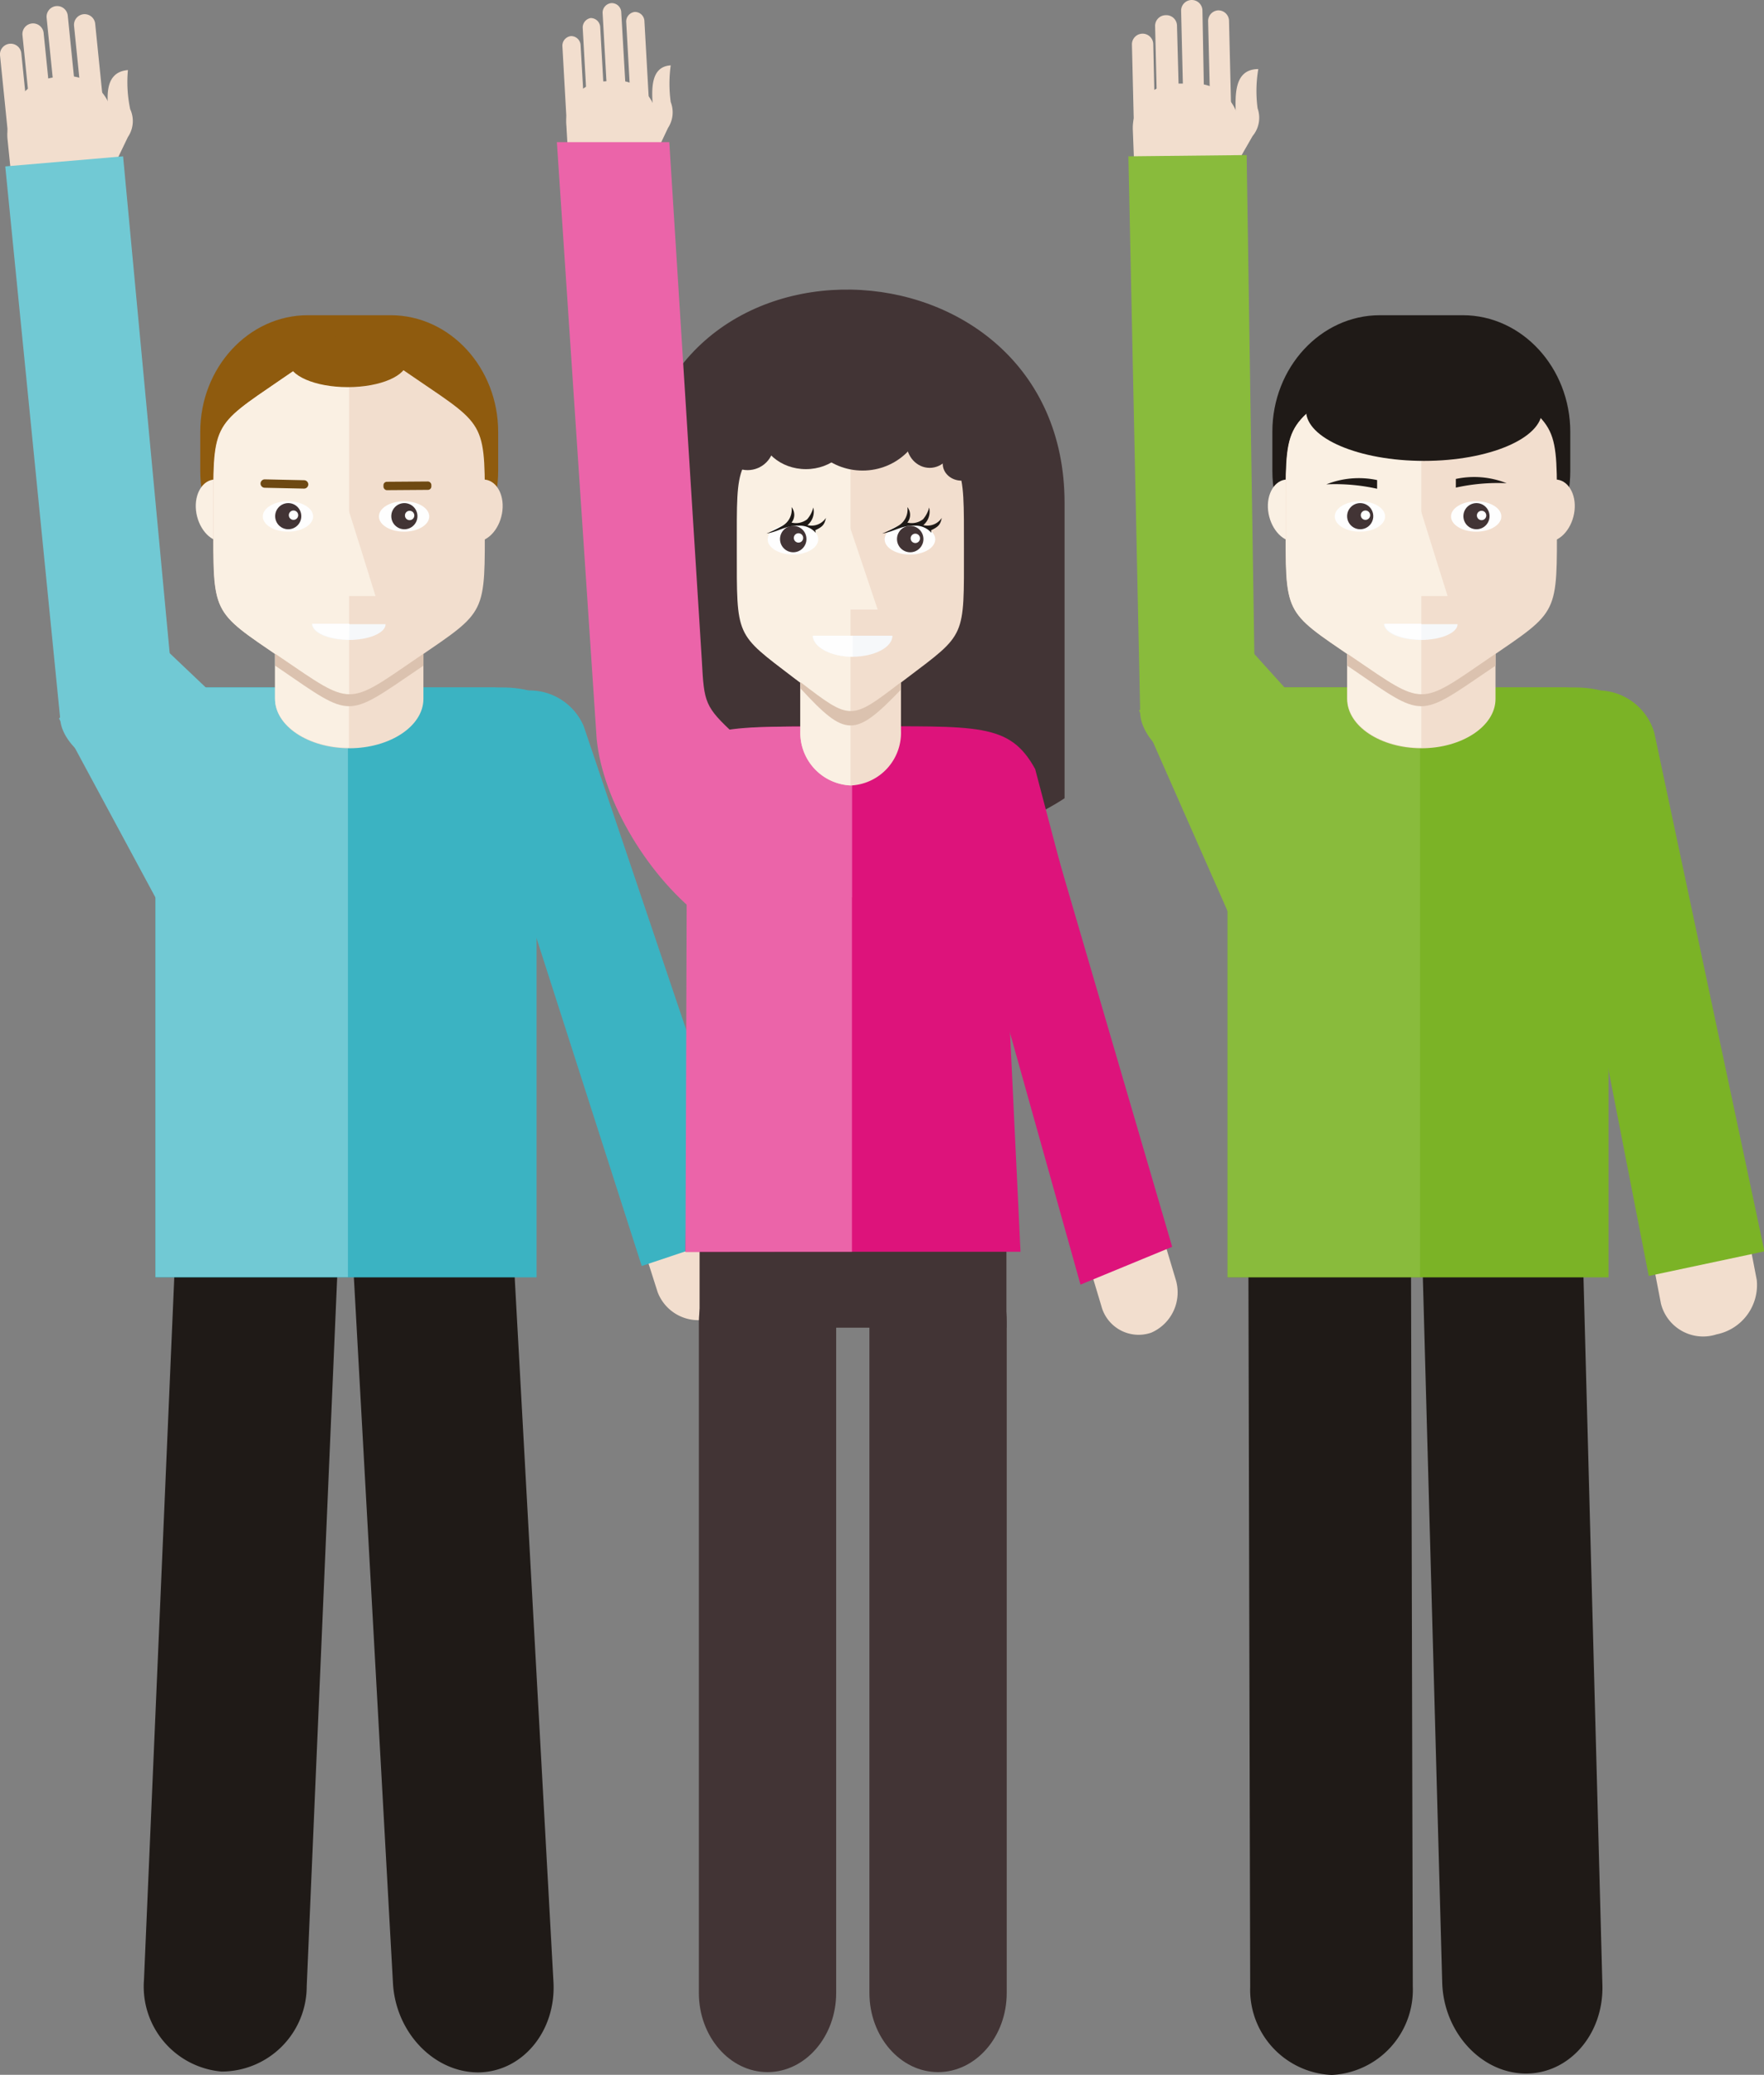 <svg xmlns="http://www.w3.org/2000/svg" viewBox="0 0 124.11 145.99"><rect x="0" y="0" width="124.11" height="145.99" fill="#808080" stroke="none"/><defs><style>.cls-1{fill:#1f1a17}.cls-1,.cls-12,.cls-13,.cls-18,.cls-19,.cls-2,.cls-20,.cls-3,.cls-4,.cls-5,.cls-6,.cls-7,.cls-8{fill-rule:evenodd}.cls-2{fill:#7bb326}.cls-3{fill:#89bb3c}.cls-4{fill:#faf0e3}.cls-5{fill:#f2dece}.cls-6{fill:#dbc2af}.cls-7{fill:#f6f8fa}.cls-8,.cls-9{fill:#fefefe}.cls-10,.cls-18{fill:#423435}.cls-12{fill:#3bb3c2}.cls-13{fill:#71c9d4}.cls-19{fill:#dd137b}.cls-20{fill:#eb64a9}</style></defs><g id="Слой_2" data-name="Слой 2"><g id="Layer_1" data-name="Layer 1"><path class="cls-1" d="M93.53 80.91a6 6 0 0 1 5.74 6.2l.13 52.66a6 6 0 0 1-5.7 6.23 6 6 0 0 1-5.74-6.2l-.13-52.66a6 6 0 0 1 5.7-6.23zm11.98-1.14c3.1.05 5.71 2.94 5.8 6.41l1.43 53.51c.09 3.47-2.37 6.27-5.47 6.21-3.1-.06-5.71-2.94-5.8-6.41L100 86c-.05-3.49 2.41-6.28 5.51-6.23z"/><path class="cls-2" d="M88.76 48.37h22c1.71 0 3.11.49 3.11 1.09v11.78H85.65V49.46c0-.6 1.35-1.09 3.11-1.09z"/><path class="cls-2" d="M89.32 48.37h20.85a3.28 3.28 0 0 1 3 3.51v38h-26.8v-38a3.28 3.28 0 0 1 2.95-3.51z"/><path class="cls-3" d="M89.32 48.37h10.59v41.49H86.37v-38a3.28 3.28 0 0 1 2.95-3.49z"/><path class="cls-1" d="M97.08 22.18h5.84c4.16 0 7.56 3.69 7.56 8.21v2.75c0 4.51-3.4 8.21-7.56 8.21h-5.84c-4.16 0-7.56-3.69-7.56-8.21v-2.76c0-4.51 3.4-8.2 7.56-8.2z"/><path class="cls-4" d="M90.57 33.74c.87 0 1.69 1 1.82 2.18s-.47 2.18-1.35 2.18-1.69-1-1.82-2.18.48-2.18 1.35-2.18z"/><path class="cls-5" d="M109.43 33.74c-.87 0-1.69 1-1.82 2.18s.47 2.18 1.35 2.18 1.69-1 1.82-2.18-.48-2.18-1.35-2.18zM100 37c2.87 0 5.22 1.56 5.22 3.47v8.71c0 1.91-2.35 3.47-5.22 3.47-2.87 0-5.22-1.56-5.22-3.47v-8.74c0-1.91 2.35-3.44 5.22-3.44z"/><path class="cls-4" d="M100 52.61c-2.86 0-5.2-1.56-5.2-3.46v-8.71c0-1.9 2.34-3.46 5.2-3.47z"/><path class="cls-5" d="M104.77 26.7c5 3.4 4.77 3 4.77 9.81s.19 6.41-4.77 9.81-4.59 3.4-9.55 0-4.77-3-4.77-9.81-.19-6.41 4.77-9.81 4.59-3.4 9.55 0z"/><path class="cls-4" d="M100 48.86c-1.14 0-2.29-.86-4.76-2.55-5-3.4-4.77-3-4.77-9.81s-.19-6.41 4.77-9.81c2.47-1.69 3.62-2.54 4.76-2.55z"/><path class="cls-6" d="M105.22 46v.84l-.44.3c-5 3.4-4.59 3.4-9.55 0l-.44-.3V46l.44.3c5 3.4 4.59 3.4 9.55 0z"/><path class="cls-5" d="M120.77 93.89a3.06 3.06 0 0 1-3.91-2.16l-7.39-38.3a3.54 3.54 0 0 1 2.83-3.83 3.06 3.06 0 0 1 3.91 2.16l7.39 38.3a3.54 3.54 0 0 1-2.83 3.83z"/><path class="cls-2" d="M116 89.78l-7.22-37a3.89 3.89 0 0 1 3.06-4.16 4.14 4.14 0 0 1 4.55 2.93l7.75 36.5z"/><path class="cls-4" d="M99.96 35.9l.94 3.02.95 3.02h-3.79l.95-3.02.95-3.02z"/><path class="cls-7" d="M102.55 43.92c0 .62-1.19 1.11-2.59 1.11s-2.55-.49-2.59-1.11z"/><path class="cls-8" d="M100 45c-1.41 0-2.55-.49-2.59-1.11H100z"/><ellipse class="cls-9" cx="95.68" cy="36.34" rx="1.77" ry="1.07"/><ellipse class="cls-9" cx="103.86" cy="36.34" rx="1.77" ry="1.07"/><circle class="cls-10" cx="95.7" cy="36.32" r=".92"/><circle class="cls-10" cx="103.88" cy="36.32" r=".92"/><circle class="cls-9" cx="96.07" cy="36.25" r=".33"/><circle class="cls-9" cx="104.24" cy="36.27" r=".33"/><path class="cls-3" d="M80.14 49.99l6.4 14.51 5.42-14.37-4.79-5.31-7.03 5.17z"/><path class="cls-5" d="M82.74 5.88h1.28A3.13 3.13 0 0 1 87.2 8.9l.07 2.86a3.13 3.13 0 0 1-3 3.21h-1.28a3.13 3.13 0 0 1-3.18-3.06l-.11-2.83a3.13 3.13 0 0 1 3.04-3.2z"/><path class="cls-5" d="M80.57 10.92a.75.75 0 0 0 .73-.77l-.16-7.05a.75.75 0 0 0-.77-.73.75.75 0 0 0-.73.77l.17 7.05a.75.75 0 0 0 .76.73zm1.67-1.3a.75.75 0 0 0 .76-.77l-.19-7.05a.75.75 0 0 0-.81-.73.75.75 0 0 0-.73.77l.17 7.05a.75.75 0 0 0 .8.73zM84 8.55a.75.75 0 0 0 .73-.77L84.6.73a.75.75 0 0 0-.77-.73.75.75 0 0 0-.73.77l.17 7.05a.75.75 0 0 0 .73.73zm1.91.73a.75.75 0 0 0 .73-.77l-.17-7.05a.75.75 0 0 0-.77-.73.75.75 0 0 0-.7.77l.17 7.05a.75.75 0 0 0 .74.73z"/><path class="cls-5" d="M88.13 9.57l-1.72 3-.13-2.08.66-2.38c0-1.19-.23-3.24 1.59-3.25a9.2 9.2 0 0 0-.05 2.76 2 2 0 0 1-.35 1.95z"/><path class="cls-3" d="M87.71 10.91l.61 39.53a3.87 3.87 0 0 1-3.81 3.49c-2.05.06-4.26-2.06-4.29-3.78L79.39 11z"/><path class="cls-1" d="M100.19 32.43c4.57 0 8.3-1.59 8.3-3.53s-3.73-3.53-8.3-3.53-8.3 1.59-8.3 3.53 3.73 3.53 8.3 3.53z"/><ellipse cx="99.93" cy="25.4" rx="5.09" ry="1.8" fill="#1f1a17"/><path class="cls-1" d="M93.32 34.08a6.18 6.18 0 0 1 3.57-.3v.61a13.66 13.66 0 0 0-3.57-.31zM106 34a6.18 6.18 0 0 0-3.57-.3v.61A13.66 13.66 0 0 1 106 34zM18.39 80.7a6 6 0 0 1 5.45 6.45l-2.26 52.61a6 6 0 0 1-6 6 6 6 0 0 1-5.45-6.45l2.27-52.65a6 6 0 0 1 5.99-5.96zM30 79.78c3.1 0 5.79 2.78 6 6.24l2.94 53.44c.19 3.47-2.19 6.33-5.29 6.36-3.1 0-5.79-2.78-6-6.24l-2.96-53.44c-.19-3.46 2.19-6.33 5.31-6.36z"/><path class="cls-12" d="M13.33 48.37h22c1.71 0 3.11.49 3.11 1.09v11.78H10.22V49.46c0-.6 1.4-1.09 3.11-1.09z"/><path class="cls-12" d="M13.9 48.37h20.85a3.28 3.28 0 0 1 3 3.51v38H10.94v-38a3.28 3.28 0 0 1 2.96-3.51z"/><path class="cls-13" d="M13.9 48.37h10.58v41.49H10.94v-38a3.28 3.28 0 0 1 2.96-3.49z"/><path d="M21.65 22.18h5.84c4.16 0 7.56 3.69 7.56 8.21v2.75c0 4.51-3.4 8.21-7.56 8.21h-5.84c-4.16 0-7.56-3.69-7.56-8.21v-2.76c0-4.51 3.4-8.2 7.56-8.2z" fill="#8f5b0e" fill-rule="evenodd"/><path class="cls-4" d="M15.14 33.74c.87 0 1.69 1 1.82 2.18s-.47 2.18-1.35 2.18-1.69-1-1.82-2.18.48-2.18 1.35-2.18z"/><path class="cls-5" d="M34 33.74c-.87 0-1.69 1-1.82 2.18s.47 2.18 1.35 2.18 1.69-1 1.82-2.18-.47-2.18-1.35-2.18zM24.57 37c2.87 0 5.22 1.56 5.22 3.47v8.71c0 1.91-2.35 3.47-5.22 3.47-2.87 0-5.22-1.56-5.22-3.47v-8.74c0-1.91 2.35-3.44 5.22-3.44z"/><path class="cls-4" d="M24.55 52.61c-2.86 0-5.2-1.56-5.2-3.46v-8.71c0-1.9 2.34-3.46 5.2-3.47z"/><path class="cls-5" d="M29.34 26.7c5 3.4 4.77 3 4.77 9.81s.19 6.41-4.77 9.81-4.59 3.4-9.55 0S15 43.3 15 36.51s-.19-6.41 4.77-9.81 4.61-3.4 9.57 0z"/><path class="cls-4" d="M24.56 48.86c-1.14 0-2.29-.86-4.76-2.55-5-3.4-4.77-3-4.77-9.81s-.19-6.41 4.77-9.81c2.47-1.69 3.62-2.54 4.76-2.55z"/><path class="cls-6" d="M29.79 46v.84l-.44.3c-5 3.4-4.59 3.4-9.55 0l-.44-.3V46l.44.3c5 3.4 4.59 3.4 9.55 0z"/><path class="cls-5" d="M50.41 92.61a3.06 3.06 0 0 1-4.14-1.69L34.43 53.75a3.54 3.54 0 0 1 2.36-4.13 3.06 3.06 0 0 1 4.14 1.69l11.84 37.17a3.54 3.54 0 0 1-2.36 4.13z"/><path class="cls-12" d="M45.15 89.08L33.64 53.21a3.89 3.89 0 0 1 2.56-4.49 4.14 4.14 0 0 1 4.87 2.38L53 86.45z"/><path class="cls-4" d="M24.53 35.9l.95 3.02.94 3.02h-3.78l.95-3.02.94-3.02z"/><path class="cls-7" d="M27.13 43.92c0 .62-1.19 1.11-2.59 1.11s-2.55-.49-2.59-1.11z"/><path class="cls-8" d="M24.56 45c-1.41 0-2.55-.49-2.59-1.11h2.61z"/><ellipse class="cls-9" cx="20.26" cy="36.34" rx="1.77" ry="1.07"/><ellipse class="cls-9" cx="28.43" cy="36.34" rx="1.77" ry="1.07"/><circle class="cls-10" cx="20.28" cy="36.32" r=".92"/><circle class="cls-10" cx="28.45" cy="36.32" r=".92"/><circle class="cls-9" cx="20.65" cy="36.25" r=".33"/><circle class="cls-9" cx="28.82" cy="36.27" r=".33"/><path d="M18.63 33.73l2.77.06a.3.3 0 0 1 .29.3.3.3 0 0 1-.3.29l-2.77-.06a.3.3 0 0 1-.29-.3.3.3 0 0 1 .3-.29z" fill="#6e4912" fill-rule="evenodd"/><rect x="26.98" y="33.89" width="3.37" height=".59" rx=".24" ry=".24" transform="rotate(-.42 28.523 34.21)" fill="#6e4912"/><path class="cls-5" d="M8.25 53a3.24 3.24 0 0 1-3.9-2.69L.58 9.16A3.75 3.75 0 0 1 4 5.42a3.24 3.24 0 0 1 3.9 2.69l3.77 41.15A3.75 3.75 0 0 1 8.25 53z"/><path class="cls-13" d="M4.15 50.55l7.53 13.98 4.27-14.76-5.18-4.92-6.62 5.7z"/><ellipse cx="24.47" cy="25.44" rx="4.16" ry="1.8" fill="#8f5b0e"/><path class="cls-5" d="M3.31 6.37l1.27-.13A3.13 3.13 0 0 1 8 9l.29 2.84a3.13 3.13 0 0 1-2.79 3.48l-1.27.13a3.13 3.13 0 0 1-3.41-2.8L.53 9.8a3.13 3.13 0 0 1 2.78-3.43z"/><path class="cls-5" d="M1.54 11.57a.75.75 0 0 0 .67-.82l-.71-7a.75.75 0 0 0-.82-.67.75.75 0 0 0-.68.8l.71 7a.75.75 0 0 0 .83.69zm1.57-1.43a.75.75 0 0 0 .67-.82l-.71-7a.75.75 0 0 0-.82-.67.75.75 0 0 0-.67.82l.71 7a.75.75 0 0 0 .82.67zm1.7-1.2a.75.75 0 0 0 .67-.82l-.71-7a.75.75 0 0 0-.82-.69.75.75 0 0 0-.67.82l.71 7a.75.75 0 0 0 .82.69zm1.93.58a.75.75 0 0 0 .67-.82l-.71-7a.75.75 0 0 0-.82-.7.75.75 0 0 0-.67.82l.71 7a.75.75 0 0 0 .82.7z"/><path class="cls-5" d="M9 9.64l-1.51 3.14-.29-2.06.48-2.42C7.56 7.11 7.21 5.08 9 4.93a9.21 9.21 0 0 0 .16 2.75A2 2 0 0 1 9 9.64z"/><path class="cls-13" d="M8.66 11l3.69 39.36a3.87 3.87 0 0 1-3.52 3.78c-2 .22-4.4-1.72-4.58-3.43l-3.88-39z"/><path class="cls-18" d="M66 87.41c2.66 0 4.83 2.51 4.83 5.57v47.25c0 3.07-2.17 5.57-4.83 5.57s-4.83-2.51-4.83-5.57V93c.01-3.09 2.19-5.59 4.83-5.59zm-12 0c2.66 0 4.83 2.51 4.83 5.57v47.25c0 3.07-2.17 5.57-4.83 5.57s-4.83-2.51-4.83-5.57V93c.03-3.09 2.2-5.59 4.83-5.59z"/><path class="cls-5" d="M69.26 55a2.71 2.71 0 0 1 3.51 1.87L82.71 90A3.09 3.09 0 0 1 81 93.77a2.71 2.71 0 0 1-3.51-1.87l-9.95-33.12A3.09 3.09 0 0 1 69.26 55z"/><path class="cls-18" d="M44.9 56.17c9.49 5.42 22.54 4.85 30 0V35.39c0-19.45-30-20.58-30 0v20.78z"/><path class="cls-19" d="M69.4 68.73c3.9-1.9 5.38-2.67 6.31-3.69l-2.88-10.93c-1.81-3.28-4-3-12.81-3-9 0-10.82-.19-12.71 3.35l2.09 6-.11 7.16 2.19 1.06c9.17 4.51 8.76 4.51 17.92.05z"/><path class="cls-20" d="M59.95 51.13c-9 0-11-.3-12.87 3.23l2 6.71.16 7.1C53.8 70.38 58 72 59.95 72.08z"/><path class="cls-5" d="M59.85 37.94a3.71 3.71 0 0 1 3.54 3.84v9.65a3.71 3.71 0 0 1-3.54 3.84 3.71 3.71 0 0 1-3.54-3.84v-9.66a3.71 3.71 0 0 1 3.54-3.83z"/><path class="cls-4" d="M59.84 55.26a3.71 3.71 0 0 1-3.53-3.84v-9.65a3.71 3.71 0 0 1 3.53-3.84z"/><path class="cls-5" d="M63.82 29.54c4.12 3.15 4 2.79 4 9.08s.16 5.93-4 9.08-3.81 3.15-7.93 0-4-2.79-4-9.08-.16-5.93 4-9.08 3.8-3.14 7.93 0z"/><path class="cls-4" d="M59.84 50.05c-.95 0-1.9-.79-4-2.36-4.12-3.15-4-2.79-4-9.08s-.16-5.93 4-9.08c2.05-1.57 3-2.35 4-2.36z"/><path class="cls-6" d="M63.39 48.52c-3.27 3.41-3.9 3.35-7.07-.08V48c3.54 2.71 3.53 2.71 7.07 0z"/><path class="cls-10" d="M49.22 83.92h21.59v9.5H49.22z"/><path class="cls-19" d="M48.58 63.16h22.03l1.19 24.92H48.23l.35-24.92z"/><path class="cls-20" d="M48.32 61.06l11.62 2.1v24.92H48.23l.09-27.02z"/><path class="cls-19" d="M72.62 54.05l9.85 33.68-6.45 2.66-7.85-28.04 4.45-8.3z"/><path class="cls-4" d="M59.83 37.18l.96 2.85.96 2.86h-3.84l.96-2.86.96-2.85z"/><path class="cls-7" d="M62.79 44.73c0 .82-1.28 1.48-2.81 1.48s-2.76-.66-2.81-1.48z"/><path class="cls-8" d="M60 46.21c-1.52 0-2.76-.66-2.81-1.48H60z"/><ellipse class="cls-9" cx="64.02" cy="37.95" rx="1.78" ry="1.07"/><circle class="cls-10" cx="64.04" cy="37.93" r=".93"/><circle class="cls-9" cx="64.4" cy="37.88" r=".33"/><ellipse class="cls-9" cx="55.79" cy="37.95" rx="1.78" ry="1.07"/><circle class="cls-10" cx="55.81" cy="37.93" r=".93"/><circle class="cls-9" cx="56.18" cy="37.85" r=".33"/><path class="cls-1" d="M57.36 37.31c.5-.24.65-.38.75-.87a1.21 1.21 0 0 1-1.3.51 1.23 1.23 0 0 0 .41-1.24 2 2 0 0 1-.43.83 1.3 1.3 0 0 1-1.1.23.87.87 0 0 0 0-1.09 1.31 1.31 0 0 1-.64 1.32 9.13 9.13 0 0 1-1.12.54c.79-.11 1.42-.6 2.25-.55a1.48 1.48 0 0 1 1.21.5zm8.15 0c.5-.24.65-.38.75-.87a1.21 1.21 0 0 1-1.3.51 1.23 1.23 0 0 0 .41-1.24 2 2 0 0 1-.43.83 1.3 1.3 0 0 1-1.1.23.87.87 0 0 0 0-1.09 1.31 1.31 0 0 1-.65 1.32 9.13 9.13 0 0 1-1.12.54c.79-.11 1.42-.6 2.25-.55a1.48 1.48 0 0 1 1.21.5z"/><path class="cls-5" d="M42.3 5.74l1.09-.07a2.77 2.77 0 0 1 2.8 2.75l.15 2.66a2.83 2.83 0 0 1-2.47 3.09l-1.09.07A2.77 2.77 0 0 1 40 11.5l-.15-2.66a2.83 2.83 0 0 1 2.45-3.1z"/><path class="cls-5" d="M40.63 10.52a.68.68 0 0 0 .6-.74l-.38-6.58a.67.67 0 0 0-.68-.66.68.68 0 0 0-.6.74l.37 6.58a.67.67 0 0 0 .69.66zM42 9.25a.68.68 0 0 0 .6-.74l-.37-6.58a.67.67 0 0 0-.68-.66A.68.68 0 0 0 41 2l.37 6.58a.67.67 0 0 0 .63.67zm1.49-1.05a.68.68 0 0 0 .6-.74L43.71.88A.67.67 0 0 0 43 .22a.68.68 0 0 0-.6.74l.37 6.58a.67.67 0 0 0 .72.66zm1.62.62a.68.68 0 0 0 .6-.74l-.37-6.58a.67.67 0 0 0-.68-.66.68.68 0 0 0-.6.74l.37 6.58a.67.67 0 0 0 .68.66z"/><path class="cls-5" d="M47 9l-1.36 2.87-.18-1.94.48-2.24c-.06-1.11-.3-3 1.25-3.09a9.46 9.46 0 0 0 0 2.58A2 2 0 0 1 47 9z"/><path class="cls-20" d="M51.73 51.71c-2.16-2-2.19-2.25-2.35-5.22L47.09 10h-7.91l2.8 42c.44 4.39 3.66 9.8 7.66 12.75z"/><ellipse class="cls-10" cx="60.69" cy="28.93" rx="4.34" ry="4.18"/><ellipse class="cls-10" cx="56.7" cy="30.2" rx="3.24" ry="2.81"/><ellipse class="cls-10" cx="65.41" cy="31.14" rx="1.64" ry="1.78"/><ellipse class="cls-10" cx="67.65" cy="32.64" rx="1.32" ry="1.18"/><circle class="cls-10" cx="52.6" cy="31.22" r="1.86"/></g></g></svg>
